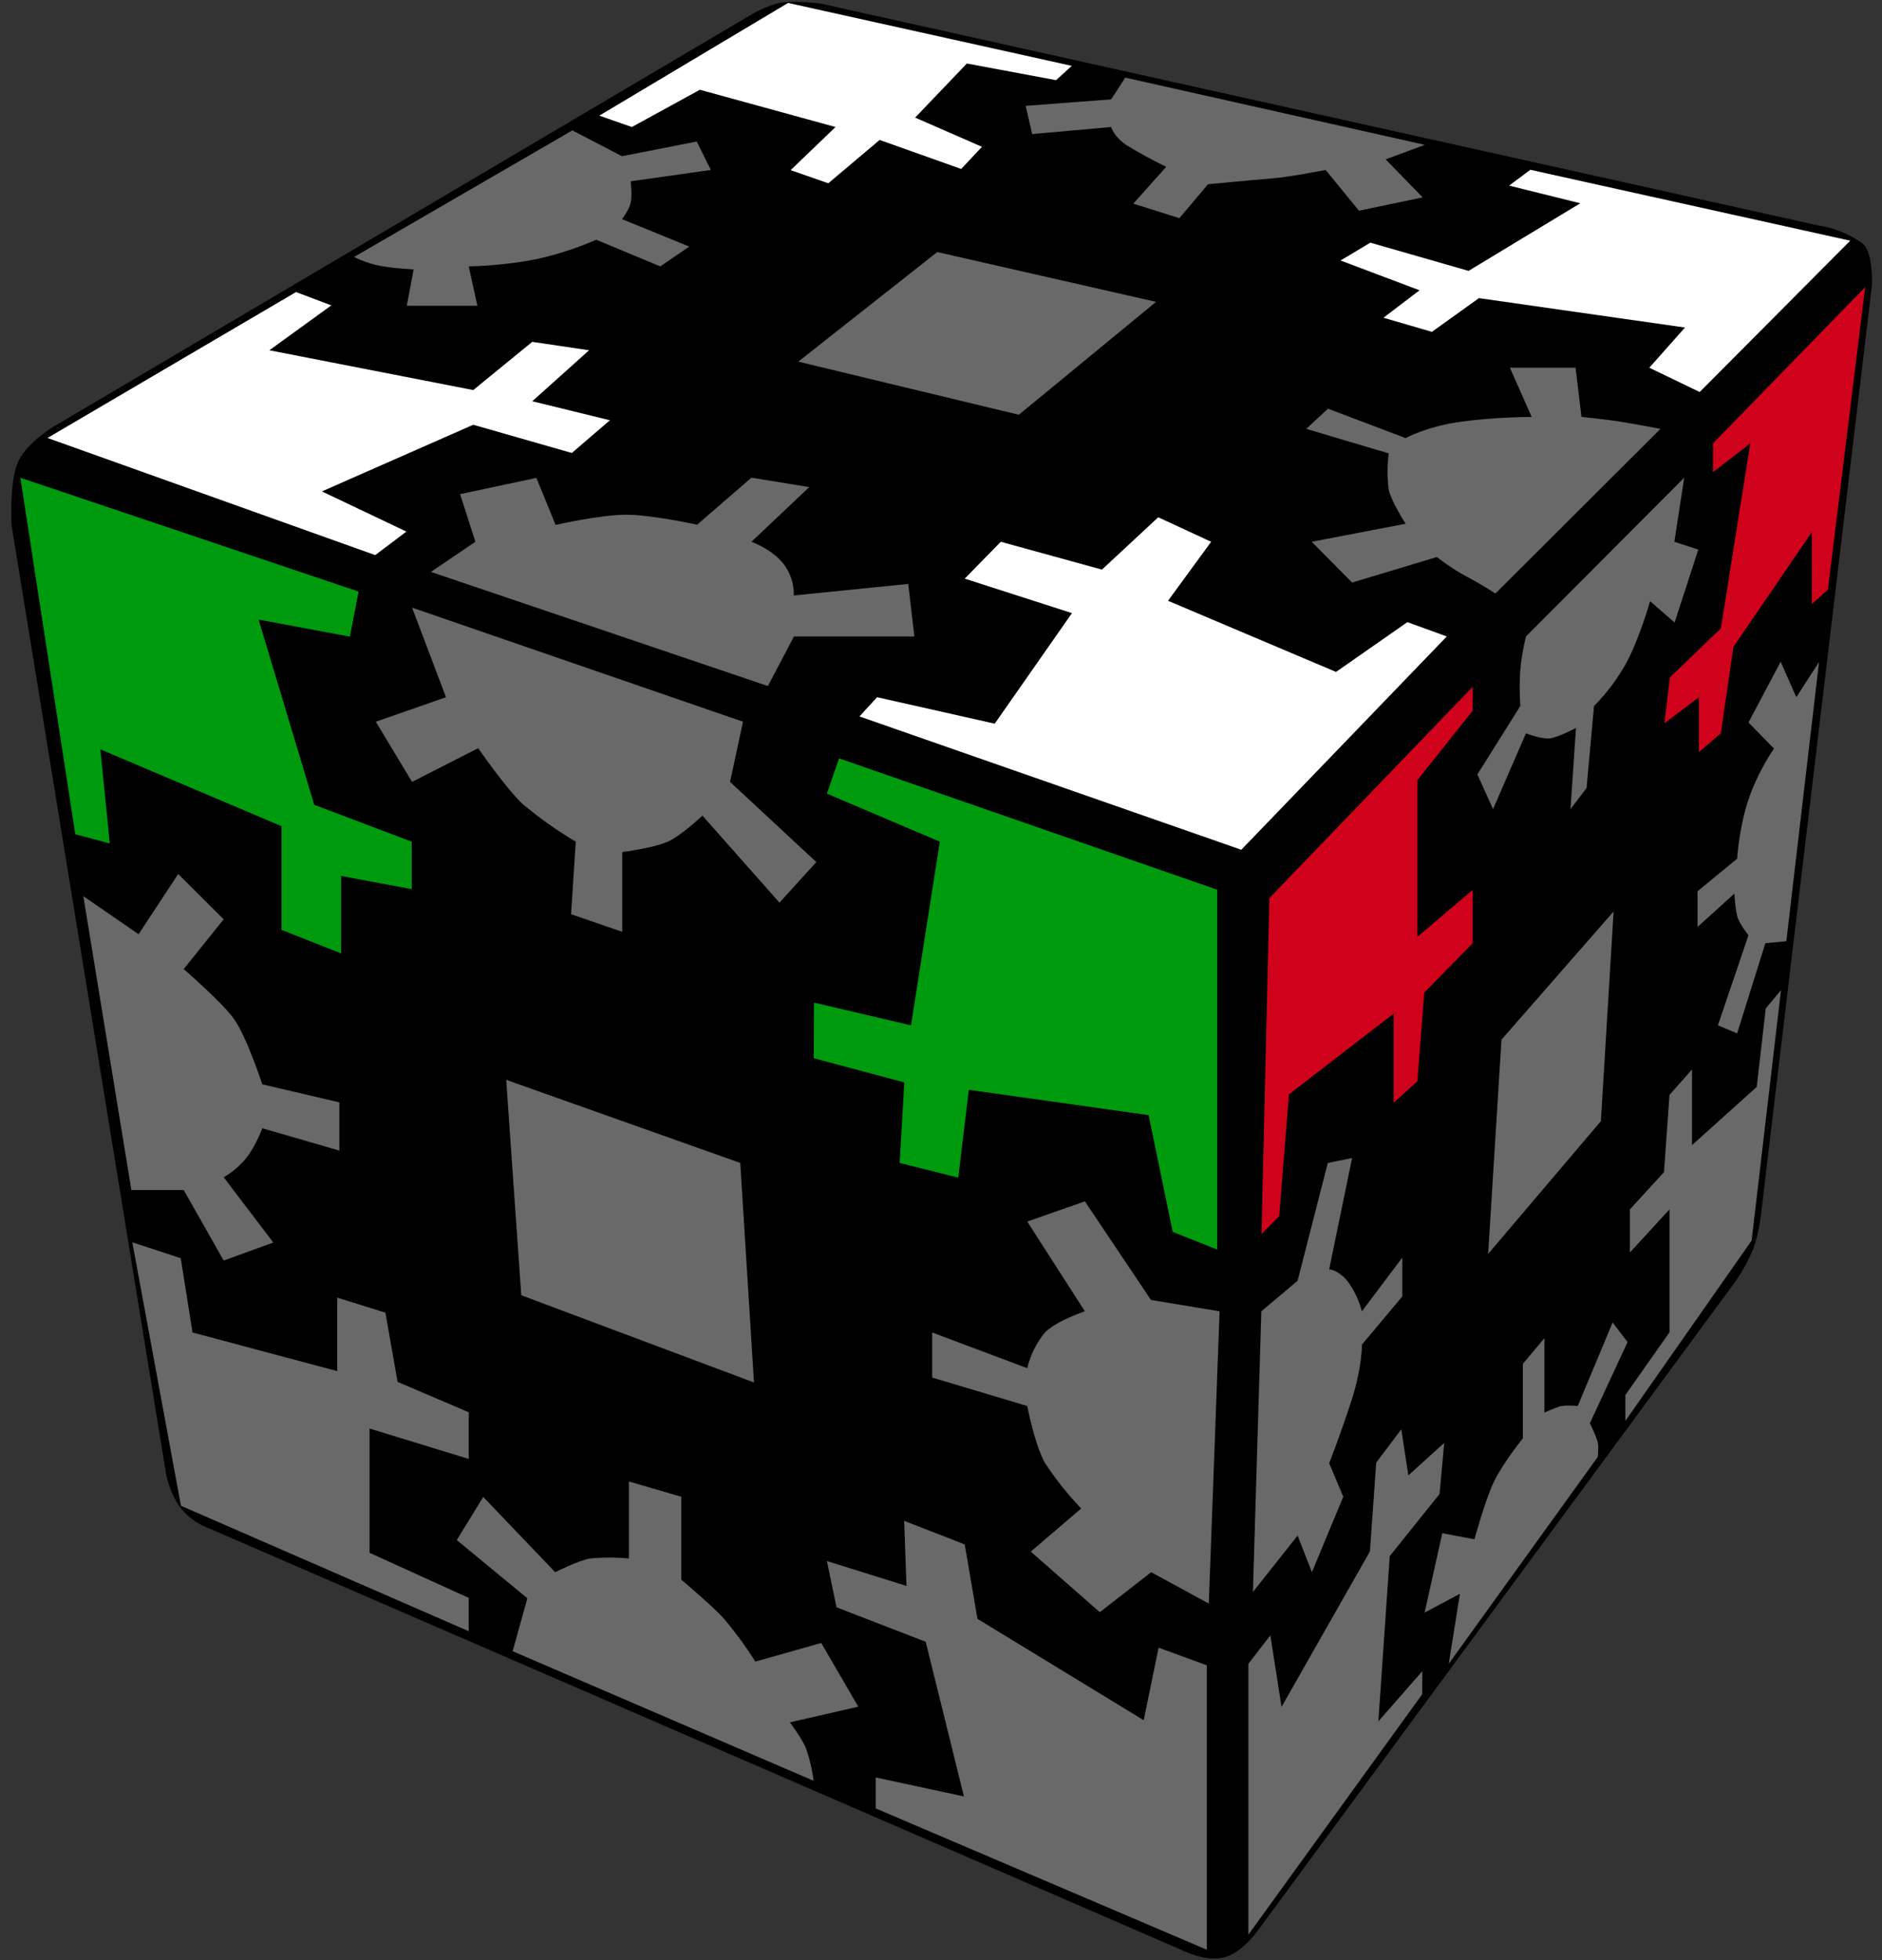 <?xml version="1.0" encoding="UTF-8"?>
<svg width="96px" height="100px" viewBox="0 0 96 100" version="1.1" xmlns="http://www.w3.org/2000/svg" xmlns:xlink="http://www.w3.org/1999/xlink">
    <rect x="0" y="0" width="96" height="100" fill="#333333" stroke="none"/>
    <title>gear_1_4</title>
    <g id="Gear" stroke="none" stroke-width="1" fill="none" fill-rule="evenodd">
        <g id="gear_1_4" fill-rule="nonzero">
            <path d="M39.97,0.12 C40.74,0.04 41.85,0.18 41.85,0.18 L92.69,11.49 C93.527,11.61 94.322,11.929 95.01,12.42 C95.56,12.87 95.49,14.52 95.49,14.52 L89.85,61.77 C89.85,61.77 89.75,62.87 89.42,63.74 C89.163,64.36 88.834,64.947 88.44,65.49 L64.23,98.4 C64.23,98.4 63.43,99.58 62.48,99.85 C61.54,100.12 60.36,99.52 60.36,99.52 L10.68,77.98 C10.68,77.98 9.84,77.72 9.24,76.96 C8.64,76.2 8.47,75.19 8.47,75.19 L0.59,26.8 C0.59,26.8 0.47,24.73 0.88,23.67 C1.28,22.61 2.76,21.75 2.76,21.75 L38.23,0.8 C38.23,0.8 39.19,0.2 39.97,0.12 Z" id="Path" fill="#000000"></path>
            <polygon id="Path" fill="#FFFFFF" points="40.2 0.15 30.57 5.9 32.23 6.48 35.7 4.58 42.62 6.48 40.33 8.68 42.25 9.35 44.87 7.14 49.03 8.62 50.09 7.49 46.68 6 49.32 3.24 53.87 4.09 54.67 3.36"></polygon>
            <path d="M29.19,6.65 L31.73,7.97 L35.54,7.22 L36.26,8.67 L32.17,9.25 C32.17,9.25 32.26,9.98 32.17,10.35 C32.09,10.71 31.73,11.18 31.73,11.18 L35.16,12.58 L33.68,13.59 L30.41,12.23 C30.41,12.23 29.05,12.86 27.36,13.22 C25.66,13.57 23.91,13.59 23.91,13.59 L24.35,15.6 L20.75,15.6 L21.1,13.74 C21.1,13.74 20.35,13.72 19.54,13.59 C19.026,13.504 18.527,13.342 18.06,13.11 L29.2,6.65 L29.19,6.65 Z" id="Path" fill="#696969"></path>
            <polygon id="Path" fill="#FFFFFF" points="2.43 22.34 15.1 14.9 16.9 15.58 13.74 17.87 24.14 19.9 27.15 17.44 30.05 17.87 27.15 20.47 31.11 21.44 29.17 23.11 24.14 21.67 16.42 25.07 20.73 27.12 19.14 28.32 2.44 22.35"></polygon>
            <path d="M21.99,29.17 L24.25,27.64 L23.47,25.21 L27.36,24.38 L28.34,26.78 C28.34,26.78 30.61,26.26 31.94,26.26 C33.26,26.26 35.56,26.77 35.56,26.77 L38.33,24.37 L41.28,24.85 L38.33,27.64 C38.33,27.64 39.36,28 39.96,28.76 C40.56,29.52 40.49,30.38 40.49,30.38 L46.33,29.79 L46.64,32.47 L40.5,32.47 L39.17,35 L21.99,29.18 L21.99,29.17 Z" id="Path" fill="#696969"></path>
            <polygon id="Path" fill="#696969" points="47.81 12.86 58.97 15.4 51.97 21.16 40.72 18.45 47.82 12.85"></polygon>
            <path d="M57.4,3.96 L56.68,5.07 L52.32,5.4 L52.65,6.84 L56.68,6.48 C56.68,6.48 56.8,6.95 57.44,7.39 C58.103,7.8 58.787,8.174 59.49,8.51 L57.81,10.39 L60.16,11.13 L61.62,9.4 C61.62,9.4 63.79,9.19 64.82,9.11 C65.82,9.03 67.62,8.67 67.62,8.67 L69.32,10.75 L72.57,10.07 L70.68,8.13 L72.68,7.39 L57.4,3.96 Z" id="Path" fill="#696969"></path>
            <polygon id="Path" fill="#FFFFFF" points="78.05 8.67 76.98 9.47 80.61 10.37 74.91 13.82 69.9 12.38 68.38 13.29 72.41 14.81 70.57 16.21 73.04 16.93 75.44 15.21 85.95 16.71 84.13 18.76 86.7 20 94.38 12.28 78.05 8.66"></polygon>
            <path d="M84.7,21.88 L76.28,30.28 C76.28,30.28 75.58,29.82 74.82,29.42 C74.06,29.02 73.29,28.42 73.29,28.42 L68.97,29.72 L66.91,27.64 L71.7,26.72 C71.7,26.72 71,25.64 70.84,25 C70.758,24.379 70.758,23.751 70.84,23.13 L66.63,21.88 L67.74,20.85 L71.7,22.35 C71.7,22.35 72.78,21.75 74.55,21.51 C76.32,21.27 78.13,21.27 78.13,21.27 L77.02,18.76 L80.37,18.76 L80.67,21.27 C80.67,21.27 81.96,21.4 82.64,21.51 C83.329,21.623 84.015,21.746 84.7,21.88 L84.7,21.88 Z" id="Path" fill="#696969"></path>
            <polygon id="Path" fill="#FFFFFF" points="63.32 43.35 73.8 32.47 71.79 31.74 68.15 34.28 59.58 30.65 61.78 27.64 59.08 26.39 56.21 29.06 51.05 27.64 49.21 29.52 54.68 31.28 50.74 36.92 44.74 35.57 43.84 36.55 63.31 43.35"></polygon>
            <polygon id="Path" fill="#009A0E" points="62.09 45.39 42.8 38.69 42.18 40.49 47.94 42.94 46.47 52.31 41.52 51.15 41.51 53.99 46.13 55.22 45.89 59.33 48.88 60.08 49.42 55.6 58.59 56.89 59.82 62.85 62.09 63.75 62.09 45.38"></polygon>
            <path d="M37.9,36.82 L21.02,31 L22.75,35.57 L19.17,36.82 L21.02,39.89 L24.39,38.17 C24.39,38.17 25.81,40.22 26.65,41.01 C27.503,41.726 28.412,42.372 29.37,42.94 L29.13,46.64 L31.74,47.54 L31.74,43.47 C31.74,43.47 33.36,43.26 34.06,42.94 C34.76,42.63 35.83,41.61 35.83,41.61 L39.76,46.05 L41.64,43.98 L37.24,39.89 L37.9,36.82 L37.9,36.82 Z" id="Path" fill="#696969"></path>
            <polygon id="Path" fill="#009A0E" points="1.06 24.38 18.29 30.18 17.85 32.48 13.19 31.61 16.03 41.06 21 42.94 21 45.36 17.4 44.69 17.4 48.64 14.36 47.44 14.36 42.15 5.12 38.23 5.6 43.03 3.84 42.56 1.04 24.38"></polygon>
            <path d="M62.21,66.9 L58.71,66.32 L55.34,61.29 L52.4,62.32 L55.34,66.9 C55.34,66.9 53.91,67.37 53.3,67.98 C52.865,68.51 52.557,69.133 52.4,69.8 L47.55,67.98 L47.55,70.28 L52.4,71.73 C52.4,71.73 52.78,73.71 53.3,74.63 C53.845,75.461 54.464,76.241 55.15,76.96 L52.58,79.16 L56.1,82.25 L58.72,80.21 L61.66,81.81 L62.21,66.91 L62.21,66.9 Z" id="Path" fill="#696969"></path>
            <polygon id="Path" fill="#696969" points="25.82 55.09 37.76 59.33 38.46 70.53 26.59 66.08 25.82 55.08"></polygon>
            <path d="M4.25,45.72 L7.07,47.66 L9.09,44.59 L11.41,46.9 L9.37,49.44 C9.37,49.44 11.22,51.04 11.89,51.92 C12.56,52.81 13.38,55.32 13.38,55.32 L17.31,56.24 L17.31,58.7 L13.38,57.56 C13.38,57.56 13.06,58.45 12.56,59.08 C12.06,59.71 11.41,60.06 11.41,60.06 L13.94,63.39 L11.41,64.31 L9.37,60.71 L6.7,60.71 L4.25,45.71 L4.25,45.72 Z" id="Path" fill="#696969"></path>
            <polygon id="Path" fill="#696969" points="61.56 84.95 61.56 99.47 44.67 92.26 44.67 90.68 49.17 91.65 47.22 83.76 42.67 82 42.18 79.64 46.24 80.91 46.12 77.59 49.21 78.79 49.86 82.59 58.34 87.76 59.1 84.06 61.56 84.96"></polygon>
            <path d="M26.15,84.24 L26.9,81.54 L23.3,78.57 L24.65,76.37 L28.32,80.21 C28.32,80.21 29.46,79.63 30.09,79.51 C30.752,79.447 31.418,79.447 32.08,79.51 L32.08,75.58 L34.75,76.36 L34.75,80.59 C34.75,80.59 36.21,81.82 36.85,82.49 C37.463,83.209 38.025,83.971 38.53,84.77 L41.89,83.82 L43.78,87.07 L40.29,87.87 C40.29,87.87 40.86,88.62 41.1,89.16 C41.295,89.707 41.429,90.274 41.5,90.85 L26.15,84.24 L26.15,84.24 Z" id="Path" fill="#696969"></path>
            <polygon id="Path" fill="#696969" points="6.75 63.38 9.23 76.82 23.91 83.22 23.91 81.52 18.85 79.22 18.85 72.88 23.91 74.43 23.91 72.05 20.28 70.5 19.66 66.97 17.2 66.2 17.2 69.95 9.82 67.98 9.22 64.19 6.75 63.38"></polygon>
            <polygon id="Path" fill="#D0021B" points="64.75 45.82 75.12 35.04 75.12 36.26 72.3 39.8 72.3 47.8 75.12 45.4 75.12 48.12 72.65 50.64 72.3 55.16 71.09 56.26 71.09 51.71 65.75 55.83 65.25 62.04 64.35 62.96"></polygon>
            <path d="M77.84,32.47 L85.91,24.37 L85.41,27.64 L86.63,28.04 L85.42,31.76 L84.17,30.67 C84.17,30.67 83.65,32.52 82.97,33.8 C82.522,34.613 81.963,35.36 81.31,36.02 L80.93,40.2 L80.11,41.28 L80.39,37.14 C80.39,37.14 79.49,37.62 79.05,37.67 C78.62,37.72 77.84,37.41 77.84,37.41 L76.16,41.28 L75.36,39.51 L77.55,36.02 C77.55,36.02 77.48,35.06 77.55,34.19 C77.62,33.32 77.84,32.47 77.84,32.47 L77.84,32.47 Z" id="Path" fill="#696969"></path>
            <polygon id="Path" fill="#D0021B" points="87.39 22.61 95.14 14.65 93.24 30.08 92.42 30.82 92.42 27.15 88.42 33 87.78 37.41 86.66 38.37 86.66 35.57 84.9 36.9 85.18 34.56 87.78 32.06 89.28 22.62 87.38 24.09 87.38 22.62"></polygon>
            <path d="M64.34,66.9 L66.19,65.34 L67.73,59.33 L68.97,59.08 L67.8,64.76 C67.8,64.76 68.22,64.76 68.72,65.34 C69.069,65.806 69.324,66.336 69.47,66.9 L71.53,64.16 L71.53,66.14 L69.47,68.6 C69.47,68.6 69.49,69.7 68.97,71.35 C68.45,72.99 67.8,74.65 67.8,74.65 L68.52,76.36 L66.92,80.21 L66.19,78.34 L63.91,81.22 L64.34,66.9 L64.34,66.9 Z" id="Path" fill="#696969"></path>
            <polygon id="Path" fill="#696969" points="76.59 53.04 82.31 46.5 81.66 57.2 75.91 63.97"></polygon>
            <path d="M92.79,33.76 L91.12,48.02 L90.05,48.12 L88.61,52.72 L87.63,52.31 L89.19,47.71 C89.19,47.71 88.73,47.16 88.61,46.73 C88.533,46.354 88.486,45.973 88.47,45.59 L86.59,47.29 L86.59,45.47 L88.61,43.81 C88.61,43.81 88.71,42.2 89.19,40.79 C89.66,39.37 90.49,38.19 90.49,38.19 L89.19,36.86 L90.83,33.76 L91.63,35.57 L92.79,33.77 L92.79,33.76 Z" id="Path" fill="#696969"></path>
            <polygon id="Path" fill="#696969" points="63.68 84.87 63.68 98.7 72.55 86.43 72.55 85.26 70.31 87.82 70.89 79.39 73.43 76.22 73.67 73.61 71.84 75.27 71.48 72.92 70.2 74.62 69.88 79.15 65.37 87.08 64.8 83.43 63.68 84.88"></polygon>
            <path d="M73.9,84.88 L74.47,81.31 L72.67,82.27 L73.57,78.22 L75.21,78.53 C75.21,78.53 75.75,76.55 76.21,75.58 C76.68,74.62 77.68,73.38 77.68,73.38 L77.68,69.58 L78.78,68.27 L78.78,72.07 C78.78,72.07 79.36,71.79 79.66,71.73 C79.96,71.68 80.48,71.73 80.48,71.73 L82.26,67.47 L83.02,68.47 L81.1,72.61 C81.1,72.61 81.43,73.28 81.5,73.58 C81.56,73.87 81.5,74.33 81.5,74.33 L73.9,84.88 L73.9,84.88 Z" id="Path" fill="#696969"></path>
            <polygon id="Path" fill="#696969" points="90.85 50.5 89.35 63.29 82.91 72.49 82.91 71.17 85.16 67.97 85.16 61.7 83.14 63.9 83.14 61.7 84.88 59.8 85.16 55.86 86.31 54.56 86.31 58.42 89.61 55.45 90.07 51.45 90.85 50.51"></polygon>
        </g>
    </g>
</svg>
